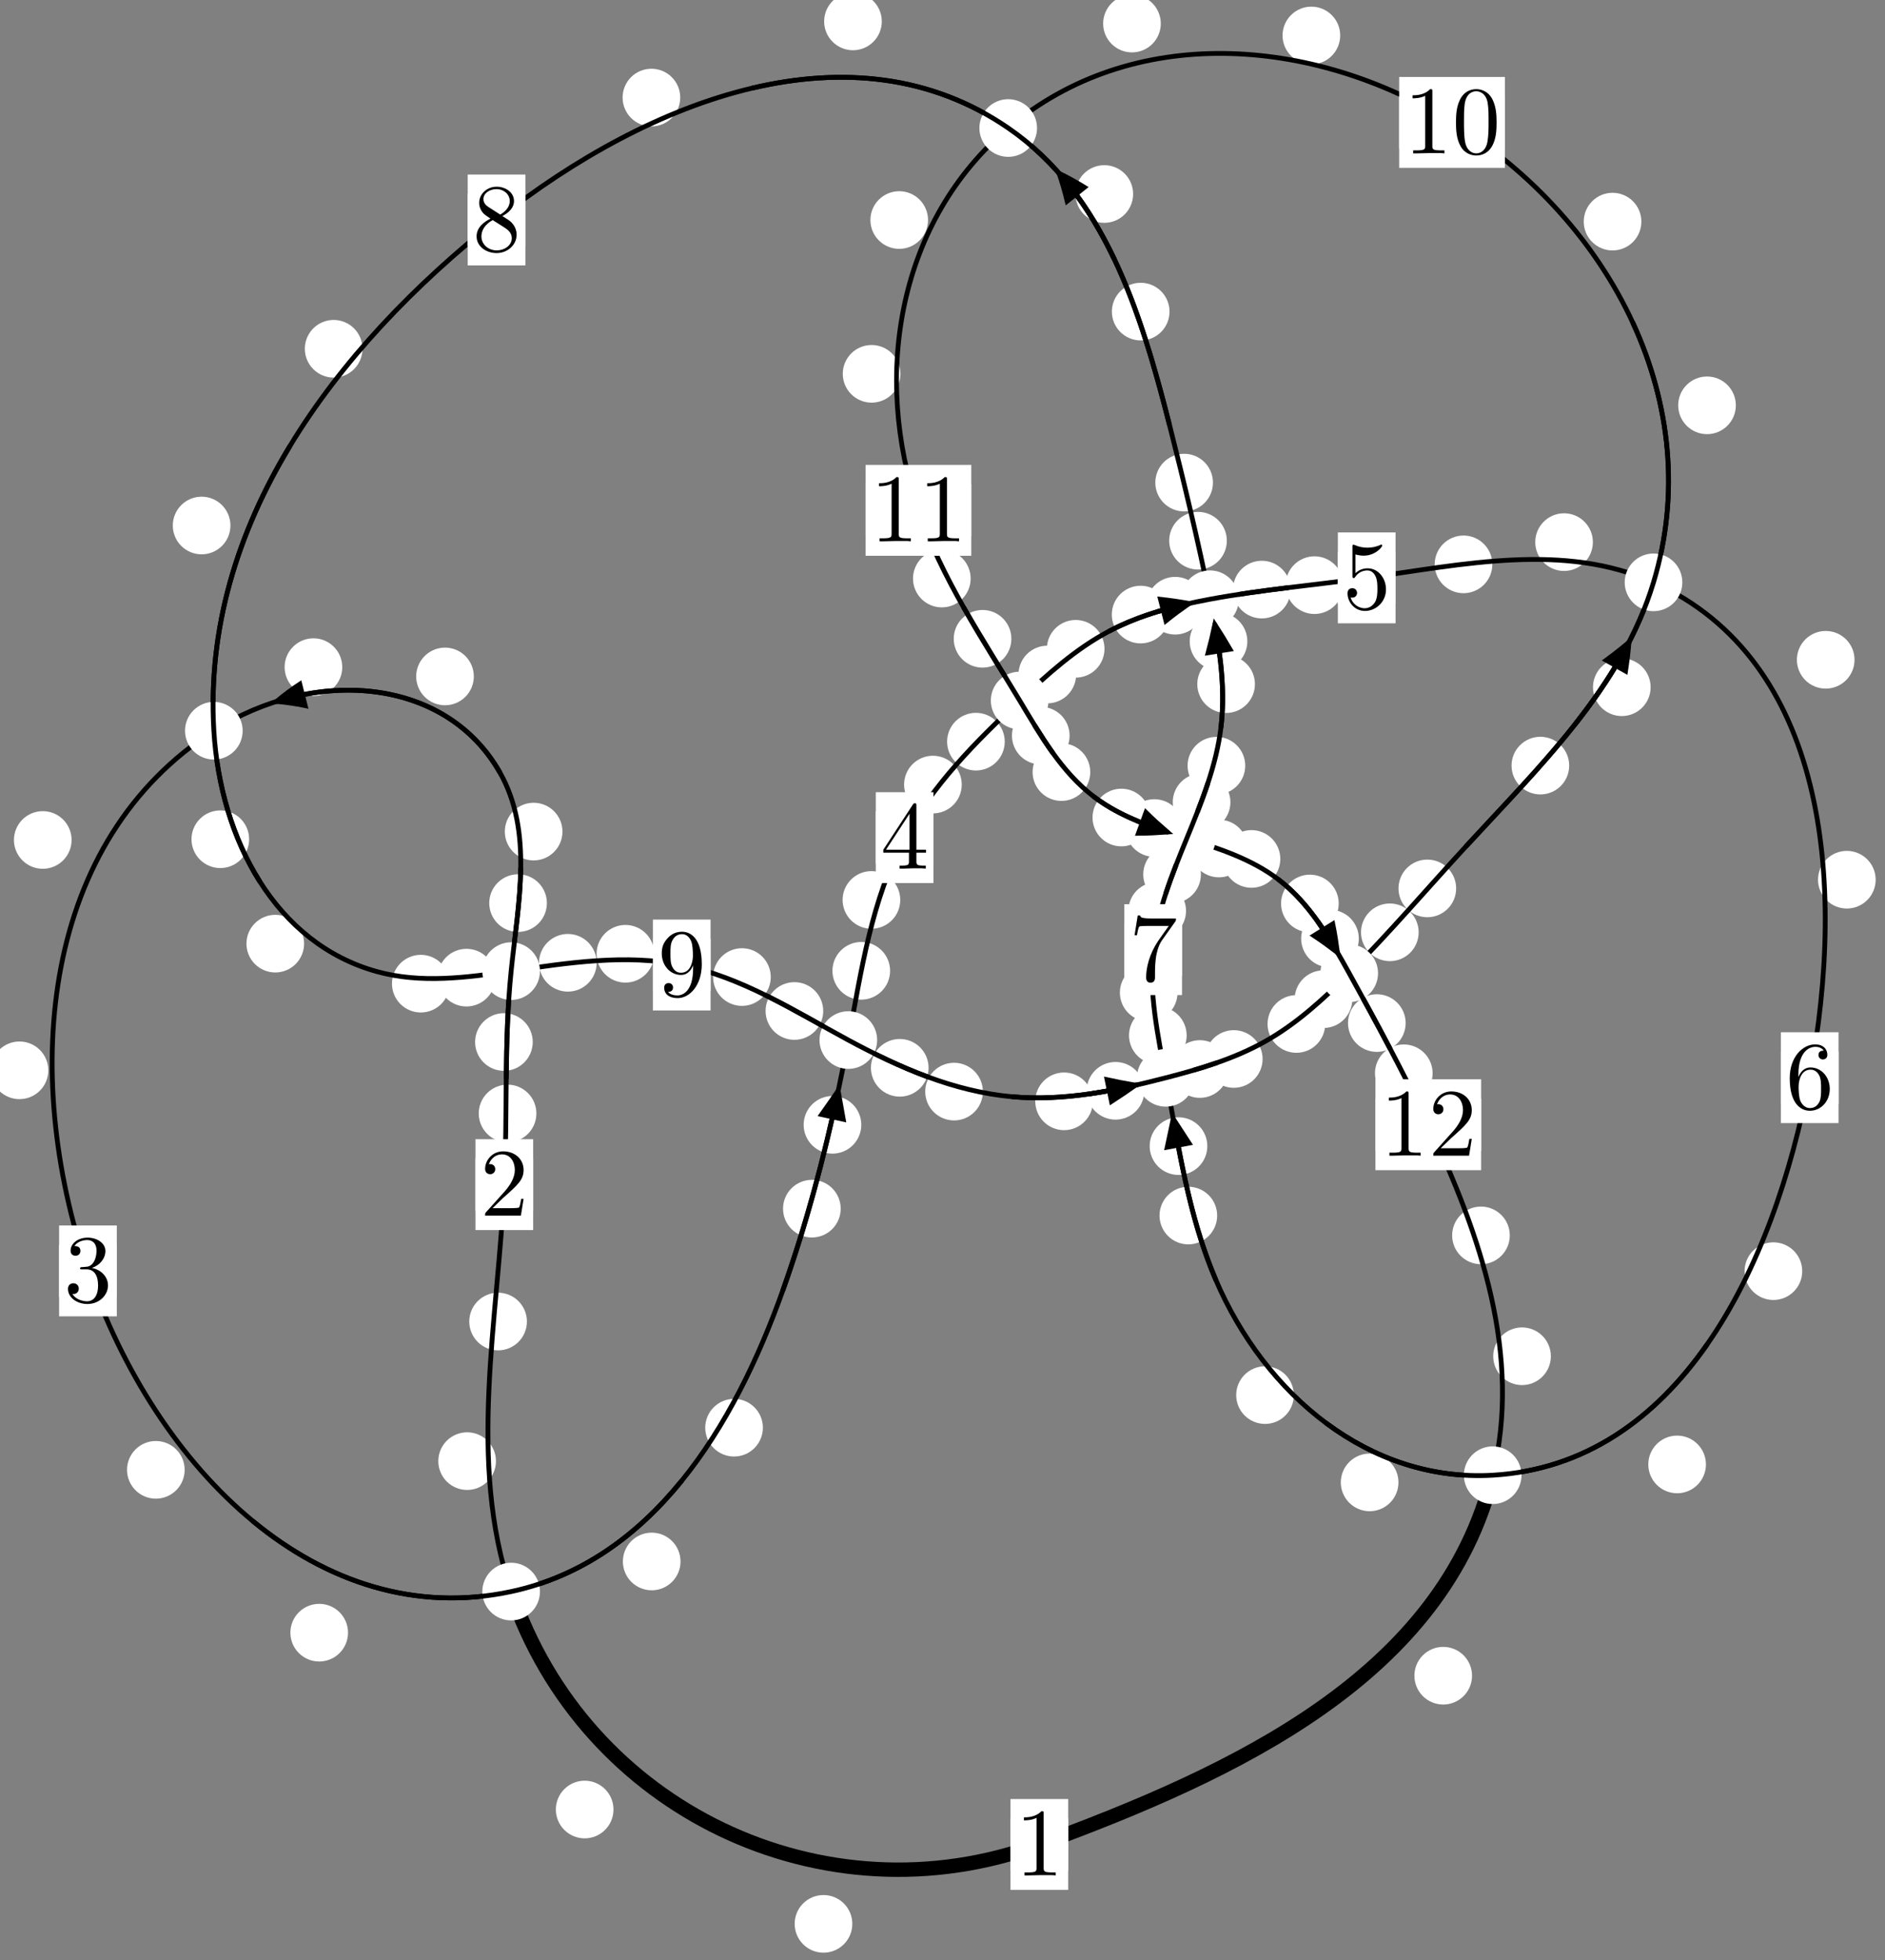 <?xml version="1.0"?>
<!-- Created by MetaPost 1.999 on 2021.07.05:2356 -->
<svg version="1.1" xmlns="http://www.w3.org/2000/svg" xmlns:xlink="http://www.w3.org/1999/xlink" width="195.455" height="203.206" viewBox="0 0 195.455 203.206">
<rect x="0" y="0" width="195.455" height="203.206" fill="#808080" stroke="none"/>
<!-- Original BoundingBox: -53.967941 -37.437454 141.487518 165.768677 -->
  <defs>
    <g transform="scale(0.01,0.01)" id="GLYPHcmr10_48">
      <path style="fill-rule: evenodd;" d="M460 -320C460 -400,455 -480,420 -554C374 -650,292 -666,250 -666C190 -666,117 -640,76 -547C44 -478,39 -400,39 -320C39 -245,43 -155,84 -79C127 2,200 22,249 22C303 22,379 1,423 -94C455 -163,460 -241,460 -320M249 -0C210 -0,151 -25,133 -121C122 -181,122 -273,122 -332C122 -396,122 -462,130 -516C149 -635,224 -644,249 -644C282 -644,348 -626,367 -527C377 -471,377 -395,377 -332C377 -257,377 -189,366 -125C351 -30,294 -0,249 -0"></path>
    </g>
    <g transform="scale(0.01,0.01)" id="GLYPHcmr10_49">
      <path style="fill-rule: evenodd;" d="M294 -640C294 -664,294 -666,271 -666C209 -602,121 -602,89 -602L89 -571C109 -571,168 -571,220 -597L220 -79C220 -43,217 -31,127 -31L95 -31L95 -0L257 -0L130 -3L217 -3L257 -3L297 -3L384 -3L419 -0L419 -31L387 -31C297 -31,294 -42,294 -79"></path>
    </g>
    <g transform="scale(0.01,0.01)" id="GLYPHcmr10_50">
      <path style="fill-rule: evenodd;" d="M127 -77L233 -180C389 -318,449 -372,449 -472C449 -586,359 -666,237 -666C124 -666,50 -574,50 -485C50 -429,100 -429,103 -429C120 -429,155 -441,155 -482C155 -508,137 -534,102 -534C94 -534,92 -534,89 -533C112 -598,166 -635,224 -635C315 -635,358 -554,358 -472C358 -392,308 -313,253 -251L61 -37C50 -26,50 -24,50 -0L421 -0L449 -174L424 -174C419 -144,412 -100,402 -85C395 -77,329 -77,307 -77"></path>
    </g>
    <g transform="scale(0.01,0.01)" id="GLYPHcmr10_51">
      <path style="fill-rule: evenodd;" d="M290 -352C372 -379,430 -449,430 -528C430 -610,342 -666,246 -666C145 -666,69 -606,69 -530C69 -497,91 -478,120 -478C151 -478,171 -500,171 -529C171 -579,124 -579,109 -579C140 -628,206 -641,242 -641C283 -641,338 -619,338 -529C338 -517,336 -459,310 -415C280 -367,246 -364,221 -363C213 -362,189 -360,182 -360C174 -359,167 -358,167 -348C167 -337,174 -337,191 -337L235 -337C317 -337,354 -269,354 -171C354 -35,285 -6,241 -6C198 -6,123 -23,88 -82C123 -77,154 -99,154 -137C154 -173,127 -193,98 -193C74 -193,42 -179,42 -135C42 -44,135 22,244 22C366 22,457 -69,457 -171C457 -253,394 -331,290 -352"></path>
    </g>
    <g transform="scale(0.01,0.01)" id="GLYPHcmr10_52">
      <path style="fill-rule: evenodd;" d="M294 -165L294 -78C294 -42,292 -31,218 -31L197 -31L197 -0L332 -0L238 -3L290 -3L332 -3L374 -3L427 -3L468 -0L468 -31L447 -31C373 -31,371 -42,371 -78L371 -165L471 -165L471 -196L371 -196L371 -651C371 -671,371 -677,355 -677C346 -677,343 -677,335 -665L28 -196L28 -165M300 -196L56 -196L300 -569"></path>
    </g>
    <g transform="scale(0.01,0.01)" id="GLYPHcmr10_53">
      <path style="fill-rule: evenodd;" d="M449 -201C449 -320,367 -420,259 -420C211 -420,168 -404,132 -369L132 -564C152 -558,185 -551,217 -551C340 -551,410 -642,410 -655C410 -661,407 -666,400 -666C399 -666,397 -666,392 -663C372 -654,323 -634,256 -634C216 -634,170 -641,123 -662C115 -665,113 -665,111 -665C101 -665,101 -657,101 -641L101 -345C101 -327,101 -319,115 -319C122 -319,124 -322,128 -328C139 -344,176 -398,257 -398C309 -398,334 -352,342 -334C358 -297,360 -258,360 -208C360 -173,360 -113,336 -71C312 -32,275 -6,229 -6C156 -6,99 -59,82 -118C85 -117,88 -116,99 -116C132 -116,149 -141,149 -165C149 -189,132 -214,99 -214C85 -214,50 -207,50 -161C50 -75,119 22,231 22C347 22,449 -74,449 -201"></path>
    </g>
    <g transform="scale(0.01,0.01)" id="GLYPHcmr10_54">
      <path style="fill-rule: evenodd;" d="M132 -328L132 -352C132 -605,256 -641,307 -641C331 -641,373 -635,395 -601C380 -601,340 -601,340 -556C340 -525,364 -510,386 -510C402 -510,432 -519,432 -558C432 -618,388 -666,305 -666C177 -666,42 -537,42 -316C42 -49,158 22,251 22C362 22,457 -72,457 -204C457 -331,368 -427,257 -427C189 -427,152 -376,132 -328M251 -6C188 -6,158 -66,152 -81C134 -128,134 -208,134 -226C134 -304,166 -404,256 -404C272 -404,318 -404,349 -342C367 -305,367 -254,367 -205C367 -157,367 -107,350 -71C320 -11,274 -6,251 -6"></path>
    </g>
    <g transform="scale(0.01,0.01)" id="GLYPHcmr10_55">
      <path style="fill-rule: evenodd;" d="M476 -609C485 -621,485 -623,485 -644L242 -644C120 -644,118 -657,114 -676L89 -676L56 -470L81 -470C84 -486,93 -549,106 -561C113 -567,191 -567,204 -567L411 -567C400 -551,321 -442,299 -409C209 -274,176 -135,176 -33C176 -23,176 22,222 22C268 22,268 -23,268 -33L268 -84C268 -139,271 -194,279 -248C283 -271,297 -357,341 -419"></path>
    </g>
    <g transform="scale(0.01,0.01)" id="GLYPHcmr10_56">
      <path style="fill-rule: evenodd;" d="M163 -457C117 -487,113 -521,113 -538C113 -599,178 -641,249 -641C322 -641,386 -589,386 -517C386 -460,347 -412,287 -377M309 -362C381 -399,430 -451,430 -517C430 -609,341 -666,250 -666C150 -666,69 -592,69 -499C69 -481,71 -436,113 -389C124 -377,161 -352,186 -335C128 -306,42 -250,42 -151C42 -45,144 22,249 22C362 22,457 -61,457 -168C457 -204,446 -249,408 -291C389 -312,373 -322,309 -362M209 -320L332 -242C360 -223,407 -193,407 -132C407 -58,332 -6,250 -6C164 -6,92 -68,92 -151C92 -209,124 -273,209 -320"></path>
    </g>
    <g transform="scale(0.01,0.01)" id="GLYPHcmr10_57">
      <path style="fill-rule: evenodd;" d="M367 -318L367 -286C367 -52,263 -6,205 -6C188 -6,134 -8,107 -42C151 -42,159 -71,159 -88C159 -119,135 -134,113 -134C97 -134,67 -125,67 -86C67 -19,121 22,206 22C335 22,457 -114,457 -329C457 -598,342 -666,253 -666C198 -666,149 -648,106 -603C65 -558,42 -516,42 -441C42 -316,130 -218,242 -218C303 -218,344 -260,367 -318M243 -241C227 -241,181 -241,150 -304C132 -341,132 -391,132 -440C132 -494,132 -541,153 -578C180 -628,218 -641,253 -641C299 -641,332 -607,349 -562C361 -530,365 -467,365 -421C365 -338,331 -241,243 -241"></path>
    </g>
  </defs>
  <path d="M88.376 199.449C88.376 198.656,88.061 197.896,87.5 197.335C86.94 196.775,86.179 196.46,85.387 196.46C84.594 196.46,83.834 196.775,83.273 197.335C82.713 197.896,82.398 198.656,82.398 199.449C82.398 200.241,82.713 201.002,83.273 201.562C83.834 202.123,84.594 202.437,85.387 202.437C86.179 202.437,86.94 202.123,87.5 201.562C88.061 201.002,88.376 200.241,88.376 199.449Z" style="fill: rgb(100%,100%,100%);stroke: none;"></path>
  <path d="M110.757 191.218C110.757 190.425,110.442 189.665,109.881 189.105C109.321 188.544,108.561 188.229,107.768 188.229C106.975 188.229,106.215 188.544,105.655 189.105C105.094 189.665,104.779 190.425,104.779 191.218C104.779 192.011,105.094 192.771,105.655 193.331C106.215 193.892,106.975 194.207,107.768 194.207C108.561 194.207,109.321 193.892,109.881 193.331C110.442 192.771,110.757 192.011,110.757 191.218Z" style="fill: rgb(100%,100%,100%);stroke: none;"></path>
  <path d="M51.425 151.477C51.425 150.684,51.11 149.924,50.55 149.363C49.989 148.803,49.229 148.488,48.437 148.488C47.644 148.488,46.884 148.803,46.323 149.363C45.763 149.924,45.448 150.684,45.448 151.477C45.448 152.269,45.763 153.03,46.323 153.59C46.884 154.151,47.644 154.465,48.437 154.465C49.229 154.465,49.989 154.151,50.55 153.59C51.11 153.03,51.425 152.269,51.425 151.477Z" style="fill: rgb(100%,100%,100%);stroke: none;"></path>
  <path d="M63.613 187.595C63.613 186.802,63.298 186.042,62.738 185.482C62.177 184.921,61.417 184.606,60.625 184.606C59.832 184.606,59.072 184.921,58.511 185.482C57.951 186.042,57.636 186.802,57.636 187.595C57.636 188.388,57.951 189.148,58.511 189.708C59.072 190.269,59.832 190.584,60.625 190.584C61.417 190.584,62.177 190.269,62.738 189.708C63.298 189.148,63.613 188.388,63.613 187.595Z" style="fill: rgb(100%,100%,100%);stroke: none;"></path>
  <path d="M55.618 115.434C55.618 114.641,55.303 113.881,54.742 113.32C54.182 112.76,53.422 112.445,52.629 112.445C51.836 112.445,51.076 112.76,50.516 113.32C49.955 113.881,49.64 114.641,49.64 115.434C49.64 116.226,49.955 116.987,50.516 117.547C51.076 118.108,51.836 118.423,52.629 118.423C53.422 118.423,54.182 118.108,54.742 117.547C55.303 116.987,55.618 116.226,55.618 115.434Z" style="fill: rgb(100%,100%,100%);stroke: none;"></path>
  <path d="M54.636 137.005C54.636 136.212,54.321 135.452,53.76 134.891C53.2 134.331,52.44 134.016,51.647 134.016C50.854 134.016,50.094 134.331,49.534 134.891C48.973 135.452,48.658 136.212,48.658 137.005C48.658 137.797,48.973 138.558,49.534 139.118C50.094 139.679,50.854 139.994,51.647 139.994C52.44 139.994,53.2 139.679,53.76 139.118C54.321 138.558,54.636 137.797,54.636 137.005Z" style="fill: rgb(100%,100%,100%);stroke: none;"></path>
  <path d="M56.706 93.626C56.706 92.834,56.392 92.073,55.831 91.513C55.271 90.952,54.51 90.637,53.718 90.637C52.925 90.637,52.165 90.952,51.604 91.513C51.044 92.073,50.729 92.834,50.729 93.626C50.729 94.419,51.044 95.179,51.604 95.74C52.165 96.3,52.925 96.615,53.718 96.615C54.51 96.615,55.271 96.3,55.831 95.74C56.392 95.179,56.706 94.419,56.706 93.626Z" style="fill: rgb(100%,100%,100%);stroke: none;"></path>
  <path d="M55.24 108.026C55.24 107.233,54.925 106.473,54.365 105.913C53.804 105.352,53.044 105.037,52.252 105.037C51.459 105.037,50.699 105.352,50.138 105.913C49.578 106.473,49.263 107.233,49.263 108.026C49.263 108.819,49.578 109.579,50.138 110.139C50.699 110.7,51.459 111.015,52.252 111.015C53.044 111.015,53.804 110.7,54.365 110.139C54.925 109.579,55.24 108.819,55.24 108.026Z" style="fill: rgb(100%,100%,100%);stroke: none;"></path>
  <path d="M49.131 70.126C49.131 69.334,48.816 68.574,48.256 68.013C47.695 67.453,46.935 67.138,46.143 67.138C45.35 67.138,44.59 67.453,44.029 68.013C43.469 68.574,43.154 69.334,43.154 70.126C43.154 70.919,43.469 71.679,44.029 72.24C44.59 72.8,45.35 73.115,46.143 73.115C46.935 73.115,47.695 72.8,48.256 72.24C48.816 71.679,49.131 70.919,49.131 70.126Z" style="fill: rgb(100%,100%,100%);stroke: none;"></path>
  <path d="M58.321 86.212C58.321 85.419,58.006 84.659,57.446 84.099C56.885 83.538,56.125 83.223,55.332 83.223C54.54 83.223,53.78 83.538,53.219 84.099C52.659 84.659,52.344 85.419,52.344 86.212C52.344 87.005,52.659 87.765,53.219 88.325C53.78 88.886,54.54 89.201,55.332 89.201C56.125 89.201,56.885 88.886,57.446 88.325C58.006 87.765,58.321 87.005,58.321 86.212Z" style="fill: rgb(100%,100%,100%);stroke: none;"></path>
  <path d="M7.424 87.081C7.424 86.288,7.109 85.528,6.548 84.967C5.988 84.407,5.228 84.092,4.435 84.092C3.642 84.092,2.882 84.407,2.322 84.967C1.761 85.528,1.446 86.288,1.446 87.081C1.446 87.873,1.761 88.633,2.322 89.194C2.882 89.754,3.642 90.069,4.435 90.069C5.228 90.069,5.988 89.754,6.548 89.194C7.109 88.633,7.424 87.873,7.424 87.081Z" style="fill: rgb(100%,100%,100%);stroke: none;"></path>
  <path d="M35.489 69.163C35.489 68.37,35.174 67.61,34.614 67.05C34.053 66.489,33.293 66.174,32.5 66.174C31.708 66.174,30.947 66.489,30.387 67.05C29.827 67.61,29.512 68.37,29.512 69.163C29.512 69.956,29.827 70.716,30.387 71.276C30.947 71.837,31.708 72.152,32.5 72.152C33.293 72.152,34.053 71.837,34.614 71.276C35.174 70.716,35.489 69.956,35.489 69.163Z" style="fill: rgb(100%,100%,100%);stroke: none;"></path>
  <path d="M19.148 152.379C19.148 151.586,18.833 150.826,18.273 150.266C17.712 149.705,16.952 149.39,16.16 149.39C15.367 149.39,14.607 149.705,14.046 150.266C13.486 150.826,13.171 151.586,13.171 152.379C13.171 153.172,13.486 153.932,14.046 154.492C14.607 155.053,15.367 155.368,16.16 155.368C16.952 155.368,17.712 155.053,18.273 154.492C18.833 153.932,19.148 153.172,19.148 152.379Z" style="fill: rgb(100%,100%,100%);stroke: none;"></path>
  <path d="M5.01 110.961C5.01 110.168,4.695 109.408,4.134 108.848C3.574 108.287,2.813 107.972,2.021 107.972C1.228 107.972,0.468 108.287,-0.093 108.848C-0.653 109.408,-0.968 110.168,-0.968 110.961C-0.968 111.754,-0.653 112.514,-0.093 113.074C0.468 113.635,1.228 113.95,2.021 113.95C2.813 113.95,3.574 113.635,4.134 113.074C4.695 112.514,5.01 111.754,5.01 110.961Z" style="fill: rgb(100%,100%,100%);stroke: none;"></path>
  <path d="M70.563 161.88C70.563 161.087,70.248 160.327,69.688 159.766C69.127 159.206,68.367 158.891,67.575 158.891C66.782 158.891,66.022 159.206,65.461 159.766C64.901 160.327,64.586 161.087,64.586 161.88C64.586 162.672,64.901 163.432,65.461 163.993C66.022 164.553,66.782 164.868,67.575 164.868C68.367 164.868,69.127 164.553,69.688 163.993C70.248 163.432,70.563 162.672,70.563 161.88Z" style="fill: rgb(100%,100%,100%);stroke: none;"></path>
  <path d="M36.087 169.261C36.087 168.468,35.772 167.708,35.212 167.148C34.651 166.587,33.891 166.272,33.098 166.272C32.306 166.272,31.545 166.587,30.985 167.148C30.424 167.708,30.11 168.468,30.11 169.261C30.11 170.054,30.424 170.814,30.985 171.374C31.545 171.935,32.306 172.25,33.098 172.25C33.891 172.25,34.651 171.935,35.212 171.374C35.772 170.814,36.087 170.054,36.087 169.261Z" style="fill: rgb(100%,100%,100%);stroke: none;"></path>
  <path d="M87.171 125.304C87.171 124.512,86.856 123.751,86.296 123.191C85.735 122.631,84.975 122.316,84.182 122.316C83.39 122.316,82.629 122.631,82.069 123.191C81.508 123.751,81.193 124.512,81.193 125.304C81.193 126.097,81.508 126.857,82.069 127.418C82.629 127.978,83.39 128.293,84.182 128.293C84.975 128.293,85.735 127.978,86.296 127.418C86.856 126.857,87.171 126.097,87.171 125.304Z" style="fill: rgb(100%,100%,100%);stroke: none;"></path>
  <path d="M79.103 148.011C79.103 147.219,78.788 146.458,78.227 145.898C77.667 145.337,76.907 145.022,76.114 145.022C75.321 145.022,74.561 145.337,74.001 145.898C73.44 146.458,73.125 147.219,73.125 148.011C73.125 148.804,73.44 149.564,74.001 150.125C74.561 150.685,75.321 151,76.114 151C76.907 151,77.667 150.685,78.227 150.125C78.788 149.564,79.103 148.804,79.103 148.011Z" style="fill: rgb(100%,100%,100%);stroke: none;"></path>
  <path d="M92.294 100.645C92.294 99.852,91.979 99.092,91.418 98.532C90.858 97.971,90.098 97.656,89.305 97.656C88.512 97.656,87.752 97.971,87.192 98.532C86.631 99.092,86.316 99.852,86.316 100.645C86.316 101.438,86.631 102.198,87.192 102.758C87.752 103.319,88.512 103.634,89.305 103.634C90.098 103.634,90.858 103.319,91.418 102.758C91.979 102.198,92.294 101.438,92.294 100.645Z" style="fill: rgb(100%,100%,100%);stroke: none;"></path>
  <path d="M89.307 116.61C89.307 115.817,88.992 115.057,88.432 114.497C87.871 113.936,87.111 113.621,86.319 113.621C85.526 113.621,84.766 113.936,84.205 114.497C83.645 115.057,83.33 115.817,83.33 116.61C83.33 117.403,83.645 118.163,84.205 118.723C84.766 119.284,85.526 119.599,86.319 119.599C87.111 119.599,87.871 119.284,88.432 118.723C88.992 118.163,89.307 117.403,89.307 116.61Z" style="fill: rgb(100%,100%,100%);stroke: none;"></path>
  <path d="M99.723 81.338C99.723 80.545,99.408 79.785,98.848 79.224C98.287 78.664,97.527 78.349,96.734 78.349C95.942 78.349,95.181 78.664,94.621 79.224C94.06 79.785,93.746 80.545,93.746 81.338C93.746 82.13,94.06 82.891,94.621 83.451C95.181 84.012,95.942 84.326,96.734 84.326C97.527 84.326,98.287 84.012,98.848 83.451C99.408 82.891,99.723 82.13,99.723 81.338Z" style="fill: rgb(100%,100%,100%);stroke: none;"></path>
  <path d="M93.347 93.296C93.347 92.504,93.032 91.744,92.471 91.183C91.911 90.623,91.151 90.308,90.358 90.308C89.565 90.308,88.805 90.623,88.245 91.183C87.684 91.744,87.369 92.504,87.369 93.296C87.369 94.089,87.684 94.849,88.245 95.41C88.805 95.97,89.565 96.285,90.358 96.285C91.151 96.285,91.911 95.97,92.471 95.41C93.032 94.849,93.347 94.089,93.347 93.296Z" style="fill: rgb(100%,100%,100%);stroke: none;"></path>
  <path d="M111.585 69.927C111.585 69.134,111.27 68.374,110.709 67.814C110.149 67.253,109.389 66.938,108.596 66.938C107.803 66.938,107.043 67.253,106.482 67.814C105.922 68.374,105.607 69.134,105.607 69.927C105.607 70.72,105.922 71.48,106.482 72.04C107.043 72.601,107.803 72.916,108.596 72.916C109.389 72.916,110.149 72.601,110.709 72.04C111.27 71.48,111.585 70.72,111.585 69.927Z" style="fill: rgb(100%,100%,100%);stroke: none;"></path>
  <path d="M104.182 76.889C104.182 76.096,103.867 75.336,103.307 74.775C102.746 74.215,101.986 73.9,101.193 73.9C100.401 73.9,99.64 74.215,99.08 74.775C98.519 75.336,98.205 76.096,98.205 76.889C98.205 77.681,98.519 78.442,99.08 79.002C99.64 79.563,100.401 79.877,101.193 79.877C101.986 79.877,102.746 79.563,103.307 79.002C103.867 78.442,104.182 77.681,104.182 76.889Z" style="fill: rgb(100%,100%,100%);stroke: none;"></path>
  <path d="M121.26 63.713C121.26 62.921,120.945 62.16,120.384 61.6C119.824 61.04,119.064 60.725,118.271 60.725C117.478 60.725,116.718 61.04,116.158 61.6C115.597 62.16,115.282 62.921,115.282 63.713C115.282 64.506,115.597 65.266,116.158 65.827C116.718 66.387,117.478 66.702,118.271 66.702C119.064 66.702,119.824 66.387,120.384 65.827C120.945 65.266,121.26 64.506,121.26 63.713Z" style="fill: rgb(100%,100%,100%);stroke: none;"></path>
  <path d="M114.526 67.262C114.526 66.47,114.211 65.71,113.651 65.149C113.09 64.589,112.33 64.274,111.538 64.274C110.745 64.274,109.985 64.589,109.424 65.149C108.864 65.71,108.549 66.47,108.549 67.262C108.549 68.055,108.864 68.815,109.424 69.376C109.985 69.936,110.745 70.251,111.538 70.251C112.33 70.251,113.09 69.936,113.651 69.376C114.211 68.815,114.526 68.055,114.526 67.262Z" style="fill: rgb(100%,100%,100%);stroke: none;"></path>
  <path d="M133.826 61.123C133.826 60.331,133.511 59.571,132.95 59.01C132.39 58.45,131.63 58.135,130.837 58.135C130.044 58.135,129.284 58.45,128.723 59.01C128.163 59.571,127.848 60.331,127.848 61.123C127.848 61.916,128.163 62.676,128.723 63.237C129.284 63.797,130.044 64.112,130.837 64.112C131.63 64.112,132.39 63.797,132.95 63.237C133.511 62.676,133.826 61.916,133.826 61.123Z" style="fill: rgb(100%,100%,100%);stroke: none;"></path>
  <path d="M124.84 62.794C124.84 62.001,124.526 61.241,123.965 60.681C123.405 60.12,122.644 59.805,121.852 59.805C121.059 59.805,120.299 60.12,119.738 60.681C119.178 61.241,118.863 62.001,118.863 62.794C118.863 63.587,119.178 64.347,119.738 64.907C120.299 65.468,121.059 65.783,121.852 65.783C122.644 65.783,123.405 65.468,123.965 64.907C124.526 64.347,124.84 63.587,124.84 62.794Z" style="fill: rgb(100%,100%,100%);stroke: none;"></path>
  <path d="M154.739 58.509C154.739 57.716,154.424 56.956,153.864 56.395C153.303 55.835,152.543 55.52,151.75 55.52C150.958 55.52,150.198 55.835,149.637 56.395C149.077 56.956,148.762 57.716,148.762 58.509C148.762 59.301,149.077 60.062,149.637 60.622C150.198 61.183,150.958 61.497,151.75 61.497C152.543 61.497,153.303 61.183,153.864 60.622C154.424 60.062,154.739 59.301,154.739 58.509Z" style="fill: rgb(100%,100%,100%);stroke: none;"></path>
  <path d="M139.285 60.663C139.285 59.87,138.97 59.11,138.41 58.55C137.849 57.989,137.089 57.674,136.296 57.674C135.504 57.674,134.744 57.989,134.183 58.55C133.623 59.11,133.308 59.87,133.308 60.663C133.308 61.456,133.623 62.216,134.183 62.776C134.744 63.337,135.504 63.652,136.296 63.652C137.089 63.652,137.849 63.337,138.41 62.776C138.97 62.216,139.285 61.456,139.285 60.663Z" style="fill: rgb(100%,100%,100%);stroke: none;"></path>
  <path d="M192.296 68.401C192.296 67.609,191.981 66.848,191.421 66.288C190.86 65.727,190.1 65.412,189.308 65.412C188.515 65.412,187.755 65.727,187.194 66.288C186.634 66.848,186.319 67.609,186.319 68.401C186.319 69.194,186.634 69.954,187.194 70.515C187.755 71.075,188.515 71.39,189.308 71.39C190.1 71.39,190.86 71.075,191.421 70.515C191.981 69.954,192.296 69.194,192.296 68.401Z" style="fill: rgb(100%,100%,100%);stroke: none;"></path>
  <path d="M165.166 56.202C165.166 55.409,164.851 54.649,164.291 54.089C163.73 53.528,162.97 53.213,162.178 53.213C161.385 53.213,160.625 53.528,160.064 54.089C159.504 54.649,159.189 55.409,159.189 56.202C159.189 56.995,159.504 57.755,160.064 58.315C160.625 58.876,161.385 59.191,162.178 59.191C162.97 59.191,163.73 58.876,164.291 58.315C164.851 57.755,165.166 56.995,165.166 56.202Z" style="fill: rgb(100%,100%,100%);stroke: none;"></path>
  <path d="M186.872 131.782C186.872 130.989,186.557 130.229,185.996 129.669C185.436 129.108,184.676 128.793,183.883 128.793C183.09 128.793,182.33 129.108,181.77 129.669C181.209 130.229,180.894 130.989,180.894 131.782C180.894 132.575,181.209 133.335,181.77 133.895C182.33 134.456,183.09 134.771,183.883 134.771C184.676 134.771,185.436 134.456,185.996 133.895C186.557 133.335,186.872 132.575,186.872 131.782Z" style="fill: rgb(100%,100%,100%);stroke: none;"></path>
  <path d="M194.488 91.201C194.488 90.408,194.173 89.648,193.612 89.087C193.052 88.527,192.291 88.212,191.499 88.212C190.706 88.212,189.946 88.527,189.385 89.087C188.825 89.648,188.51 90.408,188.51 91.201C188.51 91.993,188.825 92.753,189.385 93.314C189.946 93.874,190.706 94.189,191.499 94.189C192.291 94.189,193.052 93.874,193.612 93.314C194.173 92.753,194.488 91.993,194.488 91.201Z" style="fill: rgb(100%,100%,100%);stroke: none;"></path>
  <path d="M145.006 153.681C145.006 152.888,144.691 152.128,144.13 151.568C143.57 151.007,142.81 150.692,142.017 150.692C141.224 150.692,140.464 151.007,139.904 151.568C139.343 152.128,139.028 152.888,139.028 153.681C139.028 154.474,139.343 155.234,139.904 155.794C140.464 156.355,141.224 156.67,142.017 156.67C142.81 156.67,143.57 156.355,144.13 155.794C144.691 155.234,145.006 154.474,145.006 153.681Z" style="fill: rgb(100%,100%,100%);stroke: none;"></path>
  <path d="M176.889 151.819C176.889 151.026,176.574 150.266,176.013 149.706C175.453 149.145,174.693 148.83,173.9 148.83C173.107 148.83,172.347 149.145,171.786 149.706C171.226 150.266,170.911 151.026,170.911 151.819C170.911 152.612,171.226 153.372,171.786 153.932C172.347 154.493,173.107 154.808,173.9 154.808C174.693 154.808,175.453 154.493,176.013 153.932C176.574 153.372,176.889 152.612,176.889 151.819Z" style="fill: rgb(100%,100%,100%);stroke: none;"></path>
  <path d="M126.207 126.019C126.207 125.226,125.892 124.466,125.332 123.905C124.771 123.345,124.011 123.03,123.219 123.03C122.426 123.03,121.666 123.345,121.105 123.905C120.545 124.466,120.23 125.226,120.23 126.019C120.23 126.811,120.545 127.571,121.105 128.132C121.666 128.692,122.426 129.007,123.219 129.007C124.011 129.007,124.771 128.692,125.332 128.132C125.892 127.571,126.207 126.811,126.207 126.019Z" style="fill: rgb(100%,100%,100%);stroke: none;"></path>
  <path d="M134.158 144.632C134.158 143.839,133.843 143.079,133.283 142.518C132.722 141.958,131.962 141.643,131.17 141.643C130.377 141.643,129.617 141.958,129.056 142.518C128.496 143.079,128.181 143.839,128.181 144.632C128.181 145.424,128.496 146.184,129.056 146.745C129.617 147.305,130.377 147.62,131.17 147.62C131.962 147.62,132.722 147.305,133.283 146.745C133.843 146.184,134.158 145.424,134.158 144.632Z" style="fill: rgb(100%,100%,100%);stroke: none;"></path>
  <path d="M123.044 107.341C123.044 106.548,122.729 105.788,122.169 105.228C121.608 104.667,120.848 104.352,120.055 104.352C119.263 104.352,118.502 104.667,117.942 105.228C117.381 105.788,117.066 106.548,117.066 107.341C117.066 108.134,117.381 108.894,117.942 109.454C118.502 110.015,119.263 110.33,120.055 110.33C120.848 110.33,121.608 110.015,122.169 109.454C122.729 108.894,123.044 108.134,123.044 107.341Z" style="fill: rgb(100%,100%,100%);stroke: none;"></path>
  <path d="M125.187 118.819C125.187 118.026,124.872 117.266,124.312 116.706C123.751 116.145,122.991 115.83,122.198 115.83C121.406 115.83,120.645 116.145,120.085 116.706C119.524 117.266,119.209 118.026,119.209 118.819C119.209 119.612,119.524 120.372,120.085 120.932C120.645 121.493,121.406 121.808,122.198 121.808C122.991 121.808,123.751 121.493,124.312 120.932C124.872 120.372,125.187 119.612,125.187 118.819Z" style="fill: rgb(100%,100%,100%);stroke: none;"></path>
  <path d="M122.979 94.429C122.979 93.636,122.664 92.876,122.104 92.316C121.543 91.755,120.783 91.44,119.99 91.44C119.198 91.44,118.437 91.755,117.877 92.316C117.316 92.876,117.002 93.636,117.002 94.429C117.002 95.222,117.316 95.982,117.877 96.542C118.437 97.103,119.198 97.418,119.99 97.418C120.783 97.418,121.543 97.103,122.104 96.542C122.664 95.982,122.979 95.222,122.979 94.429Z" style="fill: rgb(100%,100%,100%);stroke: none;"></path>
  <path d="M122.098 102.908C122.098 102.115,121.783 101.355,121.222 100.795C120.662 100.234,119.902 99.919,119.109 99.919C118.316 99.919,117.556 100.234,116.996 100.795C116.435 101.355,116.12 102.115,116.12 102.908C116.12 103.701,116.435 104.461,116.996 105.021C117.556 105.582,118.316 105.897,119.109 105.897C119.902 105.897,120.662 105.582,121.222 105.021C121.783 104.461,122.098 103.701,122.098 102.908Z" style="fill: rgb(100%,100%,100%);stroke: none;"></path>
  <path d="M127.58 83.165C127.58 82.373,127.265 81.613,126.705 81.052C126.145 80.492,125.384 80.177,124.592 80.177C123.799 80.177,123.039 80.492,122.478 81.052C121.918 81.613,121.603 82.373,121.603 83.165C121.603 83.958,121.918 84.718,122.478 85.279C123.039 85.839,123.799 86.154,124.592 86.154C125.384 86.154,126.145 85.839,126.705 85.279C127.265 84.718,127.58 83.958,127.58 83.165Z" style="fill: rgb(100%,100%,100%);stroke: none;"></path>
  <path d="M124.521 90.649C124.521 89.857,124.206 89.096,123.645 88.536C123.085 87.976,122.325 87.661,121.532 87.661C120.739 87.661,119.979 87.976,119.419 88.536C118.858 89.096,118.543 89.857,118.543 90.649C118.543 91.442,118.858 92.202,119.419 92.763C119.979 93.323,120.739 93.638,121.532 93.638C122.325 93.638,123.085 93.323,123.645 92.763C124.206 92.202,124.521 91.442,124.521 90.649Z" style="fill: rgb(100%,100%,100%);stroke: none;"></path>
  <path d="M130.123 70.927C130.123 70.135,129.808 69.374,129.248 68.814C128.687 68.253,127.927 67.939,127.134 67.939C126.342 67.939,125.581 68.253,125.021 68.814C124.461 69.374,124.146 70.135,124.146 70.927C124.146 71.72,124.461 72.48,125.021 73.041C125.581 73.601,126.342 73.916,127.134 73.916C127.927 73.916,128.687 73.601,129.248 73.041C129.808 72.48,130.123 71.72,130.123 70.927Z" style="fill: rgb(100%,100%,100%);stroke: none;"></path>
  <path d="M129.118 79.381C129.118 78.588,128.803 77.828,128.242 77.267C127.682 76.707,126.922 76.392,126.129 76.392C125.336 76.392,124.576 76.707,124.016 77.267C123.455 77.828,123.14 78.588,123.14 79.381C123.14 80.173,123.455 80.933,124.016 81.494C124.576 82.054,125.336 82.369,126.129 82.369C126.922 82.369,127.682 82.054,128.242 81.494C128.803 80.933,129.118 80.173,129.118 79.381Z" style="fill: rgb(100%,100%,100%);stroke: none;"></path>
  <path d="M127.21 56.056C127.21 55.263,126.895 54.503,126.335 53.942C125.774 53.382,125.014 53.067,124.222 53.067C123.429 53.067,122.669 53.382,122.108 53.942C121.548 54.503,121.233 55.263,121.233 56.056C121.233 56.848,121.548 57.608,122.108 58.169C122.669 58.729,123.429 59.044,124.222 59.044C125.014 59.044,125.774 58.729,126.335 58.169C126.895 57.608,127.21 56.848,127.21 56.056Z" style="fill: rgb(100%,100%,100%);stroke: none;"></path>
  <path d="M129.337 66.489C129.337 65.697,129.022 64.937,128.462 64.376C127.901 63.816,127.141 63.501,126.348 63.501C125.556 63.501,124.795 63.816,124.235 64.376C123.674 64.937,123.36 65.697,123.36 66.489C123.36 67.282,123.674 68.042,124.235 68.603C124.795 69.163,125.556 69.478,126.348 69.478C127.141 69.478,127.901 69.163,128.462 68.603C129.022 68.042,129.337 67.282,129.337 66.489Z" style="fill: rgb(100%,100%,100%);stroke: none;"></path>
  <path d="M121.268 32.305C121.268 31.512,120.953 30.752,120.392 30.191C119.832 29.631,119.072 29.316,118.279 29.316C117.486 29.316,116.726 29.631,116.166 30.191C115.605 30.752,115.29 31.512,115.29 32.305C115.29 33.097,115.605 33.857,116.166 34.418C116.726 34.978,117.486 35.293,118.279 35.293C119.072 35.293,119.832 34.978,120.392 34.418C120.953 33.857,121.268 33.097,121.268 32.305Z" style="fill: rgb(100%,100%,100%);stroke: none;"></path>
  <path d="M125.771 50.032C125.771 49.239,125.456 48.479,124.896 47.918C124.335 47.358,123.575 47.043,122.782 47.043C121.99 47.043,121.229 47.358,120.669 47.918C120.108 48.479,119.794 49.239,119.794 50.032C119.794 50.824,120.108 51.584,120.669 52.145C121.229 52.705,121.99 53.02,122.782 53.02C123.575 53.02,124.335 52.705,124.896 52.145C125.456 51.584,125.771 50.824,125.771 50.032Z" style="fill: rgb(100%,100%,100%);stroke: none;"></path>
  <path d="M91.433 2.22C91.433 1.427,91.118 0.667,90.557 0.107C89.997 -0.454,89.237 -0.769,88.444 -0.769C87.651 -0.769,86.891 -0.454,86.331 0.107C85.77 0.667,85.455 1.427,85.455 2.22C85.455 3.013,85.77 3.773,86.331 4.333C86.891 4.894,87.651 5.209,88.444 5.209C89.237 5.209,89.997 4.894,90.557 4.333C91.118 3.773,91.433 3.013,91.433 2.22Z" style="fill: rgb(100%,100%,100%);stroke: none;"></path>
  <path d="M117.493 20.113C117.493 19.321,117.178 18.56,116.618 18C116.057 17.439,115.297 17.125,114.505 17.125C113.712 17.125,112.952 17.439,112.391 18C111.831 18.56,111.516 19.321,111.516 20.113C111.516 20.906,111.831 21.666,112.391 22.227C112.952 22.787,113.712 23.102,114.505 23.102C115.297 23.102,116.057 22.787,116.618 22.227C117.178 21.666,117.493 20.906,117.493 20.113Z" style="fill: rgb(100%,100%,100%);stroke: none;"></path>
  <path d="M37.586 36.157C37.586 35.364,37.271 34.604,36.71 34.044C36.15 33.483,35.39 33.168,34.597 33.168C33.804 33.168,33.044 33.483,32.484 34.044C31.923 34.604,31.608 35.364,31.608 36.157C31.608 36.95,31.923 37.71,32.484 38.27C33.044 38.831,33.804 39.146,34.597 39.146C35.39 39.146,36.15 38.831,36.71 38.27C37.271 37.71,37.586 36.95,37.586 36.157Z" style="fill: rgb(100%,100%,100%);stroke: none;"></path>
  <path d="M70.534 10.115C70.534 9.322,70.219 8.562,69.659 8.002C69.098 7.441,68.338 7.126,67.545 7.126C66.753 7.126,65.993 7.441,65.432 8.002C64.872 8.562,64.557 9.322,64.557 10.115C64.557 10.908,64.872 11.668,65.432 12.228C65.993 12.789,66.753 13.104,67.545 13.104C68.338 13.104,69.098 12.789,69.659 12.228C70.219 11.668,70.534 10.908,70.534 10.115Z" style="fill: rgb(100%,100%,100%);stroke: none;"></path>
  <path d="M25.833 87.005C25.833 86.212,25.518 85.452,24.957 84.891C24.397 84.331,23.637 84.016,22.844 84.016C22.051 84.016,21.291 84.331,20.731 84.891C20.17 85.452,19.855 86.212,19.855 87.005C19.855 87.797,20.17 88.558,20.731 89.118C21.291 89.679,22.051 89.993,22.844 89.993C23.637 89.993,24.397 89.679,24.957 89.118C25.518 88.558,25.833 87.797,25.833 87.005Z" style="fill: rgb(100%,100%,100%);stroke: none;"></path>
  <path d="M23.894 54.481C23.894 53.688,23.579 52.928,23.019 52.367C22.458 51.807,21.698 51.492,20.906 51.492C20.113 51.492,19.353 51.807,18.792 52.367C18.232 52.928,17.917 53.688,17.917 54.481C17.917 55.273,18.232 56.033,18.792 56.594C19.353 57.154,20.113 57.469,20.906 57.469C21.698 57.469,22.458 57.154,23.019 56.594C23.579 56.033,23.894 55.273,23.894 54.481Z" style="fill: rgb(100%,100%,100%);stroke: none;"></path>
  <path d="M46.621 101.977C46.621 101.185,46.306 100.424,45.746 99.864C45.185 99.303,44.425 98.988,43.633 98.988C42.84 98.988,42.08 99.303,41.519 99.864C40.959 100.424,40.644 101.185,40.644 101.977C40.644 102.77,40.959 103.53,41.519 104.091C42.08 104.651,42.84 104.966,43.633 104.966C44.425 104.966,45.185 104.651,45.746 104.091C46.306 103.53,46.621 102.77,46.621 101.977Z" style="fill: rgb(100%,100%,100%);stroke: none;"></path>
  <path d="M31.532 97.829C31.532 97.037,31.217 96.277,30.656 95.716C30.096 95.156,29.336 94.841,28.543 94.841C27.75 94.841,26.99 95.156,26.43 95.716C25.869 96.277,25.554 97.037,25.554 97.829C25.554 98.622,25.869 99.382,26.43 99.943C26.99 100.503,27.75 100.818,28.543 100.818C29.336 100.818,30.096 100.503,30.656 99.943C31.217 99.382,31.532 98.622,31.532 97.829Z" style="fill: rgb(100%,100%,100%);stroke: none;"></path>
  <path d="M61.869 99.814C61.869 99.021,61.554 98.261,60.994 97.701C60.433 97.14,59.673 96.825,58.881 96.825C58.088 96.825,57.328 97.14,56.767 97.701C56.207 98.261,55.892 99.021,55.892 99.814C55.892 100.607,56.207 101.367,56.767 101.927C57.328 102.488,58.088 102.803,58.881 102.803C59.673 102.803,60.433 102.488,60.994 101.927C61.554 101.367,61.869 100.607,61.869 99.814Z" style="fill: rgb(100%,100%,100%);stroke: none;"></path>
  <path d="M51.358 101.354C51.358 100.562,51.043 99.802,50.483 99.241C49.922 98.681,49.162 98.366,48.37 98.366C47.577 98.366,46.817 98.681,46.256 99.241C45.696 99.802,45.381 100.562,45.381 101.354C45.381 102.147,45.696 102.907,46.256 103.468C46.817 104.028,47.577 104.343,48.37 104.343C49.162 104.343,49.922 104.028,50.483 103.468C51.043 102.907,51.358 102.147,51.358 101.354Z" style="fill: rgb(100%,100%,100%);stroke: none;"></path>
  <path d="M79.92 101.292C79.92 100.499,79.606 99.739,79.045 99.179C78.485 98.618,77.724 98.303,76.932 98.303C76.139 98.303,75.379 98.618,74.818 99.179C74.258 99.739,73.943 100.499,73.943 101.292C73.943 102.085,74.258 102.845,74.818 103.405C75.379 103.966,76.139 104.281,76.932 104.281C77.724 104.281,78.485 103.966,79.045 103.405C79.606 102.845,79.92 102.085,79.92 101.292Z" style="fill: rgb(100%,100%,100%);stroke: none;"></path>
  <path d="M67.838 98.879C67.838 98.086,67.523 97.326,66.963 96.766C66.402 96.205,65.642 95.89,64.849 95.89C64.057 95.89,63.296 96.205,62.736 96.766C62.175 97.326,61.86 98.086,61.86 98.879C61.86 99.672,62.175 100.432,62.736 100.992C63.296 101.553,64.057 101.868,64.849 101.868C65.642 101.868,66.402 101.553,66.963 100.992C67.523 100.432,67.838 99.672,67.838 98.879Z" style="fill: rgb(100%,100%,100%);stroke: none;"></path>
  <path d="M96.284 110.7C96.284 109.908,95.969 109.148,95.408 108.587C94.848 108.027,94.088 107.712,93.295 107.712C92.502 107.712,91.742 108.027,91.182 108.587C90.621 109.148,90.306 109.908,90.306 110.7C90.306 111.493,90.621 112.253,91.182 112.814C91.742 113.374,92.502 113.689,93.295 113.689C94.088 113.689,94.848 113.374,95.408 112.814C95.969 112.253,96.284 111.493,96.284 110.7Z" style="fill: rgb(100%,100%,100%);stroke: none;"></path>
  <path d="M85.36 104.81C85.36 104.017,85.045 103.257,84.484 102.696C83.924 102.136,83.164 101.821,82.371 101.821C81.578 101.821,80.818 102.136,80.258 102.696C79.697 103.257,79.382 104.017,79.382 104.81C79.382 105.602,79.697 106.363,80.258 106.923C80.818 107.484,81.578 107.799,82.371 107.799C83.164 107.799,83.924 107.484,84.484 106.923C85.045 106.363,85.36 105.602,85.36 104.81Z" style="fill: rgb(100%,100%,100%);stroke: none;"></path>
  <path d="M113.324 114.175C113.324 113.382,113.009 112.622,112.448 112.062C111.888 111.501,111.128 111.186,110.335 111.186C109.542 111.186,108.782 111.501,108.221 112.062C107.661 112.622,107.346 113.382,107.346 114.175C107.346 114.968,107.661 115.728,108.221 116.288C108.782 116.849,109.542 117.164,110.335 117.164C111.128 117.164,111.888 116.849,112.448 116.288C113.009 115.728,113.324 114.968,113.324 114.175Z" style="fill: rgb(100%,100%,100%);stroke: none;"></path>
  <path d="M101.915 113.167C101.915 112.375,101.6 111.615,101.039 111.054C100.479 110.494,99.718 110.179,98.926 110.179C98.133 110.179,97.373 110.494,96.812 111.054C96.252 111.615,95.937 112.375,95.937 113.167C95.937 113.96,96.252 114.72,96.812 115.281C97.373 115.841,98.133 116.156,98.926 116.156C99.718 116.156,100.479 115.841,101.039 115.281C101.6 114.72,101.915 113.96,101.915 113.167Z" style="fill: rgb(100%,100%,100%);stroke: none;"></path>
  <path d="M127.397 110.826C127.397 110.033,127.082 109.273,126.521 108.713C125.961 108.152,125.201 107.837,124.408 107.837C123.615 107.837,122.855 108.152,122.295 108.713C121.734 109.273,121.419 110.033,121.419 110.826C121.419 111.619,121.734 112.379,122.295 112.939C122.855 113.5,123.615 113.815,124.408 113.815C125.201 113.815,125.961 113.5,126.521 112.939C127.082 112.379,127.397 111.619,127.397 110.826Z" style="fill: rgb(100%,100%,100%);stroke: none;"></path>
  <path d="M118.655 113.084C118.655 112.292,118.34 111.532,117.78 110.971C117.219 110.411,116.459 110.096,115.667 110.096C114.874 110.096,114.114 110.411,113.553 110.971C112.993 111.532,112.678 112.292,112.678 113.084C112.678 113.877,112.993 114.637,113.553 115.198C114.114 115.758,114.874 116.073,115.667 116.073C116.459 116.073,117.219 115.758,117.78 115.198C118.34 114.637,118.655 113.877,118.655 113.084Z" style="fill: rgb(100%,100%,100%);stroke: none;"></path>
  <path d="M137.409 106.156C137.409 105.363,137.094 104.603,136.534 104.043C135.973 103.482,135.213 103.167,134.421 103.167C133.628 103.167,132.868 103.482,132.307 104.043C131.747 104.603,131.432 105.363,131.432 106.156C131.432 106.949,131.747 107.709,132.307 108.269C132.868 108.83,133.628 109.145,134.421 109.145C135.213 109.145,135.973 108.83,136.534 108.269C137.094 107.709,137.409 106.949,137.409 106.156Z" style="fill: rgb(100%,100%,100%);stroke: none;"></path>
  <path d="M130.918 109.786C130.918 108.994,130.603 108.233,130.043 107.673C129.482 107.112,128.722 106.798,127.93 106.798C127.137 106.798,126.377 107.112,125.816 107.673C125.256 108.233,124.941 108.994,124.941 109.786C124.941 110.579,125.256 111.339,125.816 111.9C126.377 112.46,127.137 112.775,127.93 112.775C128.722 112.775,129.482 112.46,130.043 111.9C130.603 111.339,130.918 110.579,130.918 109.786Z" style="fill: rgb(100%,100%,100%);stroke: none;"></path>
  <path d="M147.101 96.654C147.101 95.861,146.786 95.101,146.225 94.541C145.665 93.98,144.905 93.665,144.112 93.665C143.319 93.665,142.559 93.98,141.999 94.541C141.438 95.101,141.123 95.861,141.123 96.654C141.123 97.447,141.438 98.207,141.999 98.767C142.559 99.328,143.319 99.643,144.112 99.643C144.905 99.643,145.665 99.328,146.225 98.767C146.786 98.207,147.101 97.447,147.101 96.654Z" style="fill: rgb(100%,100%,100%);stroke: none;"></path>
  <path d="M140.222 103.583C140.222 102.791,139.907 102.031,139.346 101.47C138.786 100.91,138.026 100.595,137.233 100.595C136.44 100.595,135.68 100.91,135.12 101.47C134.559 102.031,134.244 102.791,134.244 103.583C134.244 104.376,134.559 105.136,135.12 105.697C135.68 106.257,136.44 106.572,137.233 106.572C138.026 106.572,138.786 106.257,139.346 105.697C139.907 105.136,140.222 104.376,140.222 103.583Z" style="fill: rgb(100%,100%,100%);stroke: none;"></path>
  <path d="M162.709 79.372C162.709 78.579,162.394 77.819,161.834 77.259C161.273 76.698,160.513 76.383,159.72 76.383C158.928 76.383,158.168 76.698,157.607 77.259C157.047 77.819,156.732 78.579,156.732 79.372C156.732 80.165,157.047 80.925,157.607 81.485C158.168 82.046,158.928 82.361,159.72 82.361C160.513 82.361,161.273 82.046,161.834 81.485C162.394 80.925,162.709 80.165,162.709 79.372Z" style="fill: rgb(100%,100%,100%);stroke: none;"></path>
  <path d="M150.988 92.102C150.988 91.309,150.673 90.549,150.112 89.988C149.552 89.428,148.791 89.113,147.999 89.113C147.206 89.113,146.446 89.428,145.885 89.988C145.325 90.549,145.01 91.309,145.01 92.102C145.01 92.894,145.325 93.655,145.885 94.215C146.446 94.775,147.206 95.09,147.999 95.09C148.791 95.09,149.552 94.775,150.112 94.215C150.673 93.655,150.988 92.894,150.988 92.102Z" style="fill: rgb(100%,100%,100%);stroke: none;"></path>
  <path d="M179.99 42.021C179.99 41.228,179.675 40.468,179.114 39.908C178.554 39.347,177.794 39.032,177.001 39.032C176.208 39.032,175.448 39.347,174.888 39.908C174.327 40.468,174.012 41.228,174.012 42.021C174.012 42.814,174.327 43.574,174.888 44.134C175.448 44.695,176.208 45.01,177.001 45.01C177.794 45.01,178.554 44.695,179.114 44.134C179.675 43.574,179.99 42.814,179.99 42.021Z" style="fill: rgb(100%,100%,100%);stroke: none;"></path>
  <path d="M171.153 71.247C171.153 70.454,170.838 69.694,170.278 69.134C169.717 68.573,168.957 68.258,168.164 68.258C167.372 68.258,166.612 68.573,166.051 69.134C165.491 69.694,165.176 70.454,165.176 71.247C165.176 72.04,165.491 72.8,166.051 73.36C166.612 73.921,167.372 74.236,168.164 74.236C168.957 74.236,169.717 73.921,170.278 73.36C170.838 72.8,171.153 72.04,171.153 71.247Z" style="fill: rgb(100%,100%,100%);stroke: none;"></path>
  <path d="M138.965 3.678C138.965 2.885,138.65 2.125,138.089 1.564C137.529 1.004,136.769 0.689,135.976 0.689C135.183 0.689,134.423 1.004,133.863 1.564C133.302 2.125,132.987 2.885,132.987 3.678C132.987 4.47,133.302 5.23,133.863 5.791C134.423 6.351,135.183 6.666,135.976 6.666C136.769 6.666,137.529 6.351,138.089 5.791C138.65 5.23,138.965 4.47,138.965 3.678Z" style="fill: rgb(100%,100%,100%);stroke: none;"></path>
  <path d="M170.194 22.975C170.194 22.183,169.88 21.422,169.319 20.862C168.759 20.301,167.998 19.987,167.206 19.987C166.413 19.987,165.653 20.301,165.092 20.862C164.532 21.422,164.217 22.183,164.217 22.975C164.217 23.768,164.532 24.528,165.092 25.089C165.653 25.649,166.413 25.964,167.206 25.964C167.998 25.964,168.759 25.649,169.319 25.089C169.88 24.528,170.194 23.768,170.194 22.975Z" style="fill: rgb(100%,100%,100%);stroke: none;"></path>
  <path d="M96.228 22.811C96.228 22.018,95.913 21.258,95.353 20.698C94.792 20.137,94.032 19.822,93.239 19.822C92.447 19.822,91.687 20.137,91.126 20.698C90.566 21.258,90.251 22.018,90.251 22.811C90.251 23.604,90.566 24.364,91.126 24.924C91.687 25.485,92.447 25.8,93.239 25.8C94.032 25.8,94.792 25.485,95.353 24.924C95.913 24.364,96.228 23.604,96.228 22.811Z" style="fill: rgb(100%,100%,100%);stroke: none;"></path>
  <path d="M120.362 2.444C120.362 1.651,120.047 0.891,119.487 0.33C118.926 -0.23,118.166 -0.545,117.373 -0.545C116.581 -0.545,115.821 -0.23,115.26 0.33C114.7 0.891,114.385 1.651,114.385 2.444C114.385 3.236,114.7 3.996,115.26 4.557C115.821 5.117,116.581 5.432,117.373 5.432C118.166 5.432,118.926 5.117,119.487 4.557C120.047 3.996,120.362 3.236,120.362 2.444Z" style="fill: rgb(100%,100%,100%);stroke: none;"></path>
  <path d="M100.646 59.979C100.646 59.186,100.332 58.426,99.771 57.866C99.211 57.305,98.45 56.99,97.658 56.99C96.865 56.99,96.105 57.305,95.544 57.866C94.984 58.426,94.669 59.186,94.669 59.979C94.669 60.772,94.984 61.532,95.544 62.092C96.105 62.653,96.865 62.968,97.658 62.968C98.45 62.968,99.211 62.653,99.771 62.092C100.332 61.532,100.646 60.772,100.646 59.979Z" style="fill: rgb(100%,100%,100%);stroke: none;"></path>
  <path d="M93.364 38.756C93.364 37.963,93.049 37.203,92.488 36.642C91.928 36.082,91.168 35.767,90.375 35.767C89.582 35.767,88.822 36.082,88.262 36.642C87.701 37.203,87.386 37.963,87.386 38.756C87.386 39.548,87.701 40.308,88.262 40.869C88.822 41.429,89.582 41.744,90.375 41.744C91.168 41.744,91.928 41.429,92.488 40.869C93.049 40.308,93.364 39.548,93.364 38.756Z" style="fill: rgb(100%,100%,100%);stroke: none;"></path>
  <path d="M110.907 76.265C110.907 75.472,110.592 74.712,110.032 74.151C109.471 73.591,108.711 73.276,107.918 73.276C107.126 73.276,106.365 73.591,105.805 74.151C105.244 74.712,104.929 75.472,104.929 76.265C104.929 77.057,105.244 77.817,105.805 78.378C106.365 78.938,107.126 79.253,107.918 79.253C108.711 79.253,109.471 78.938,110.032 78.378C110.592 77.817,110.907 77.057,110.907 76.265Z" style="fill: rgb(100%,100%,100%);stroke: none;"></path>
  <path d="M104.869 66.225C104.869 65.432,104.554 64.672,103.994 64.112C103.433 63.551,102.673 63.236,101.88 63.236C101.088 63.236,100.327 63.551,99.767 64.112C99.206 64.672,98.892 65.432,98.892 66.225C98.892 67.018,99.206 67.778,99.767 68.338C100.327 68.899,101.088 69.214,101.88 69.214C102.673 69.214,103.433 68.899,103.994 68.338C104.554 67.778,104.869 67.018,104.869 66.225Z" style="fill: rgb(100%,100%,100%);stroke: none;"></path>
  <path d="M119.262 84.754C119.262 83.961,118.947 83.201,118.386 82.641C117.826 82.08,117.066 81.765,116.273 81.765C115.48 81.765,114.72 82.08,114.16 82.641C113.599 83.201,113.284 83.961,113.284 84.754C113.284 85.547,113.599 86.307,114.16 86.867C114.72 87.428,115.48 87.743,116.273 87.743C117.066 87.743,117.826 87.428,118.386 86.867C118.947 86.307,119.262 85.547,119.262 84.754Z" style="fill: rgb(100%,100%,100%);stroke: none;"></path>
  <path d="M113.048 80.042C113.048 79.249,112.733 78.489,112.172 77.929C111.612 77.368,110.852 77.053,110.059 77.053C109.266 77.053,108.506 77.368,107.946 77.929C107.385 78.489,107.07 79.249,107.07 80.042C107.07 80.835,107.385 81.595,107.946 82.155C108.506 82.716,109.266 83.031,110.059 83.031C110.852 83.031,111.612 82.716,112.172 82.155C112.733 81.595,113.048 80.835,113.048 80.042Z" style="fill: rgb(100%,100%,100%);stroke: none;"></path>
  <path d="M129.379 87.965C129.379 87.173,129.064 86.412,128.503 85.852C127.943 85.291,127.182 84.976,126.39 84.976C125.597 84.976,124.837 85.291,124.276 85.852C123.716 86.412,123.401 87.173,123.401 87.965C123.401 88.758,123.716 89.518,124.276 90.079C124.837 90.639,125.597 90.954,126.39 90.954C127.182 90.954,127.943 90.639,128.503 90.079C129.064 89.518,129.379 88.758,129.379 87.965Z" style="fill: rgb(100%,100%,100%);stroke: none;"></path>
  <path d="M122.68 85.844C122.68 85.052,122.365 84.291,121.805 83.731C121.244 83.17,120.484 82.856,119.691 82.856C118.899 82.856,118.139 83.17,117.578 83.731C117.018 84.291,116.703 85.052,116.703 85.844C116.703 86.637,117.018 87.397,117.578 87.958C118.139 88.518,118.899 88.833,119.691 88.833C120.484 88.833,121.244 88.518,121.805 87.958C122.365 87.397,122.68 86.637,122.68 85.844Z" style="fill: rgb(100%,100%,100%);stroke: none;"></path>
  <path d="M138.81 93.666C138.81 92.873,138.495 92.113,137.935 91.552C137.374 90.992,136.614 90.677,135.821 90.677C135.029 90.677,134.269 90.992,133.708 91.552C133.148 92.113,132.833 92.873,132.833 93.666C132.833 94.458,133.148 95.219,133.708 95.779C134.269 96.34,135.029 96.654,135.821 96.654C136.614 96.654,137.374 96.34,137.935 95.779C138.495 95.219,138.81 94.458,138.81 93.666Z" style="fill: rgb(100%,100%,100%);stroke: none;"></path>
  <path d="M132.755 89.048C132.755 88.255,132.441 87.495,131.88 86.934C131.32 86.374,130.559 86.059,129.767 86.059C128.974 86.059,128.214 86.374,127.653 86.934C127.093 87.495,126.778 88.255,126.778 89.048C126.778 89.84,127.093 90.6,127.653 91.161C128.214 91.721,128.974 92.036,129.767 92.036C130.559 92.036,131.32 91.721,131.88 91.161C132.441 90.6,132.755 89.84,132.755 89.048Z" style="fill: rgb(100%,100%,100%);stroke: none;"></path>
  <path d="M145.752 106.063C145.752 105.271,145.437 104.511,144.876 103.95C144.316 103.39,143.556 103.075,142.763 103.075C141.97 103.075,141.21 103.39,140.65 103.95C140.089 104.511,139.774 105.271,139.774 106.063C139.774 106.856,140.089 107.616,140.65 108.177C141.21 108.737,141.97 109.052,142.763 109.052C143.556 109.052,144.316 108.737,144.876 108.177C145.437 107.616,145.752 106.856,145.752 106.063Z" style="fill: rgb(100%,100%,100%);stroke: none;"></path>
  <path d="M140.895 97.305C140.895 96.513,140.58 95.753,140.019 95.192C139.459 94.632,138.699 94.317,137.906 94.317C137.113 94.317,136.353 94.632,135.793 95.192C135.232 95.753,134.917 96.513,134.917 97.305C134.917 98.098,135.232 98.858,135.793 99.419C136.353 99.979,137.113 100.294,137.906 100.294C138.699 100.294,139.459 99.979,140.019 99.419C140.58 98.858,140.895 98.098,140.895 97.305Z" style="fill: rgb(100%,100%,100%);stroke: none;"></path>
  <path d="M156.549 128.074C156.549 127.282,156.234 126.521,155.674 125.961C155.113 125.4,154.353 125.086,153.56 125.086C152.768 125.086,152.008 125.4,151.447 125.961C150.887 126.521,150.572 127.282,150.572 128.074C150.572 128.867,150.887 129.627,151.447 130.188C152.008 130.748,152.768 131.063,153.56 131.063C154.353 131.063,155.113 130.748,155.674 130.188C156.234 129.627,156.549 128.867,156.549 128.074Z" style="fill: rgb(100%,100%,100%);stroke: none;"></path>
  <path d="M148.548 111.268C148.548 110.475,148.233 109.715,147.672 109.155C147.112 108.594,146.352 108.279,145.559 108.279C144.766 108.279,144.006 108.594,143.446 109.155C142.885 109.715,142.57 110.475,142.57 111.268C142.57 112.061,142.885 112.821,143.446 113.381C144.006 113.942,144.766 114.257,145.559 114.257C146.352 114.257,147.112 113.942,147.672 113.381C148.233 112.821,148.548 112.061,148.548 111.268Z" style="fill: rgb(100%,100%,100%);stroke: none;"></path>
  <path d="M152.635 173.723C152.635 172.93,152.32 172.17,151.76 171.609C151.199 171.049,150.439 170.734,149.646 170.734C148.854 170.734,148.094 171.049,147.533 171.609C146.973 172.17,146.658 172.93,146.658 173.723C146.658 174.515,146.973 175.275,147.533 175.836C148.094 176.396,148.854 176.711,149.646 176.711C150.439 176.711,151.199 176.396,151.76 175.836C152.32 175.275,152.635 174.515,152.635 173.723Z" style="fill: rgb(100%,100%,100%);stroke: none;"></path>
  <path d="M160.808 140.605C160.808 139.812,160.493 139.052,159.933 138.491C159.372 137.931,158.612 137.616,157.82 137.616C157.027 137.616,156.267 137.931,155.706 138.491C155.146 139.052,154.831 139.812,154.831 140.605C154.831 141.397,155.146 142.157,155.706 142.718C156.267 143.278,157.027 143.593,157.82 143.593C158.612 143.593,159.372 143.278,159.933 142.718C160.493 142.157,160.808 141.397,160.808 140.605Z" style="fill: rgb(100%,100%,100%);stroke: none;"></path>
  <path d="M107.768 191.218C85.387 199.449,60.625 187.595,53 165C48.437 151.477,51.647 137.005,52.293 122.812C52.629 115.434,52.252 108.026,53 100.676C53.718 93.626,55.332 86.212,51.804 80.036C46.143 70.126,32.5 69.163,22.174 75.756C4.435 87.081,2.021 110.961,9.12 131.757C16.16 152.379,33.098 169.261,53 165C67.575 161.88,76.114 148.011,81.189 133.727C84.182 125.304,86.319 116.61,87.962 107.825C89.305 100.645,90.358 93.296,93.801 86.839C96.734 81.338,101.193 76.889,105.729 72.624C108.596 69.927,111.538 67.262,115.023 65.425C118.271 63.713,121.852 62.794,125.458 62.123C130.837 61.123,136.296 60.663,141.714 59.908C151.75 58.509,162.178 56.202,171.452 60.372C189.308 68.401,191.499 91.201,187.647 111.724C183.883 131.782,173.9 151.819,154.776 152.936C142.017 153.681,131.17 144.632,126.052 132.65C123.219 126.019,122.198 118.819,120.876 111.738C120.055 107.341,119.109 102.908,119.572 98.451C119.99 94.429,121.532 90.649,123.06 86.911C124.592 83.165,126.129 79.381,126.607 75.358C127.134 70.927,126.348 66.489,125.458 62.123C124.222 56.056,122.782 50.032,121.258 44.03C118.279 32.305,114.505 20.113,104.542 13.273C88.444 2.22,67.545 10.115,51.488 22.807C34.597 36.157,20.906 54.481,22.174 75.756C22.844 87.005,28.543 97.829,39.111 100.734C43.633 101.977,48.37 101.354,53 100.676C58.881 99.814,64.849 98.879,70.688 100.045C76.932 101.292,82.371 104.81,87.962 107.825C93.295 110.7,98.926 113.167,104.969 113.701C110.335 114.175,115.667 113.084,120.876 111.738C124.408 110.826,127.93 109.786,131.116 108.004C134.421 106.156,137.233 103.583,139.899 100.898C144.112 96.654,147.999 92.102,152.05 87.702C159.72 79.372,168.164 71.247,171.452 60.372C177.001 42.021,167.206 22.975,150.562 12.69C135.976 3.678,117.373 2.444,104.542 13.273C93.239 22.811,90.375 38.756,95.231 52.908C97.658 59.979,101.88 66.225,105.729 72.624C107.918 76.265,110.059 80.042,113.452 82.615C116.273 84.754,119.691 85.844,123.06 86.911C126.39 87.965,129.767 89.048,132.548 91.169C135.821 93.666,137.906 97.305,139.899 100.898C142.763 106.063,145.559 111.268,148.098 116.601C153.56 128.074,157.82 140.605,154.776 152.936C149.646 173.723,128.19 183.707,107.768 191.218" style="stroke:rgb(0%,0%,0%); stroke-width: 0.498;stroke-linecap: round;stroke-linejoin: round;stroke-miterlimit: 10;fill: none;"></path>
  <path d="M107.768 191.218C85.387 199.449,60.625 187.595,53 165" style="stroke:rgb(0%,0%,0%); stroke-width: 1.494;stroke-linecap: round;stroke-linejoin: round;stroke-miterlimit: 10;fill: none;"></path>
  <path d="M154.776 152.936C149.646 173.723,128.19 183.707,107.768 191.218" style="stroke:rgb(0%,0%,0%); stroke-width: 1.494;stroke-linecap: round;stroke-linejoin: round;stroke-miterlimit: 10;fill: none;"></path>
  <path d="M55.989 165C55.989 164.207,55.674 163.447,55.113 162.887C54.553 162.326,53.793 162.011,53 162.011C52.207 162.011,51.447 162.326,50.887 162.887C50.326 163.447,50.011 164.207,50.011 165C50.011 165.793,50.326 166.553,50.887 167.113C51.447 167.674,52.207 167.989,53 167.989C53.793 167.989,54.553 167.674,55.113 167.113C55.674 166.553,55.989 165.793,55.989 165Z" style="fill: rgb(100%,100%,100%);stroke: none;"></path>
  <path d="M26.237 157.71C33.839 163.975,43.049 167.13,53 165C60.287 163.44,66.066 159.193,70.657 153.55" style="stroke:rgb(0%,0%,0%); stroke-width: 0.498;stroke-linecap: round;stroke-linejoin: round;stroke-miterlimit: 10;fill: none;"></path>
  <path d="M25.162 75.756C25.162 74.963,24.847 74.203,24.287 73.643C23.726 73.082,22.966 72.767,22.174 72.767C21.381 72.767,20.621 73.082,20.06 73.643C19.5 74.203,19.185 74.963,19.185 75.756C19.185 76.549,19.5 77.309,20.06 77.869C20.621 78.43,21.381 78.745,22.174 78.745C22.966 78.745,23.726 78.43,24.287 77.869C24.847 77.309,25.162 76.549,25.162 75.756Z" style="fill: rgb(100%,100%,100%);stroke: none;"></path>
  <path d="M30.021 46.309C24.645 55.219,21.54 65.118,22.174 75.756C22.509 81.38,24.101 86.899,26.931 91.374" style="stroke:rgb(0%,0%,0%); stroke-width: 0.498;stroke-linecap: round;stroke-linejoin: round;stroke-miterlimit: 10;fill: none;"></path>
  <path d="M90.951 107.825C90.951 107.032,90.636 106.272,90.075 105.711C89.515 105.151,88.755 104.836,87.962 104.836C87.169 104.836,86.409 105.151,85.849 105.711C85.288 106.272,84.973 107.032,84.973 107.825C84.973 108.617,85.288 109.377,85.849 109.938C86.409 110.498,87.169 110.813,87.962 110.813C88.755 110.813,89.515 110.498,90.075 109.938C90.636 109.377,90.951 108.617,90.951 107.825Z" style="fill: rgb(100%,100%,100%);stroke: none;"></path>
  <path d="M79.57 103.272C82.409 104.684,85.166 106.317,87.962 107.825C90.628 109.263,93.369 110.598,96.199 111.641" style="stroke:rgb(0%,0%,0%); stroke-width: 0.498;stroke-linecap: round;stroke-linejoin: round;stroke-miterlimit: 10;fill: none;"></path>
  <path d="M128.447 62.123C128.447 61.331,128.132 60.571,127.572 60.01C127.011 59.45,126.251 59.135,125.458 59.135C124.666 59.135,123.906 59.45,123.345 60.01C122.785 60.571,122.47 61.331,122.47 62.123C122.47 62.916,122.785 63.676,123.345 64.237C123.906 64.797,124.666 65.112,125.458 65.112C126.251 65.112,127.011 64.797,127.572 64.237C128.132 63.676,128.447 62.916,128.447 62.123Z" style="fill: rgb(100%,100%,100%);stroke: none;"></path>
  <path d="M120.106 63.384C121.858 62.856,123.655 62.459,125.458 62.123C128.148 61.623,130.857 61.258,133.572 60.924" style="stroke:rgb(0%,0%,0%); stroke-width: 0.498;stroke-linecap: round;stroke-linejoin: round;stroke-miterlimit: 10;fill: none;"></path>
  <path d="M157.765 152.936C157.765 152.143,157.45 151.383,156.89 150.823C156.329 150.262,155.569 149.947,154.776 149.947C153.984 149.947,153.223 150.262,152.663 150.823C152.103 151.383,151.788 152.143,151.788 152.936C151.788 153.729,152.103 154.489,152.663 155.049C153.223 155.61,153.984 155.925,154.776 155.925C155.569 155.925,156.329 155.61,156.89 155.049C157.45 154.489,157.765 153.729,157.765 152.936Z" style="fill: rgb(100%,100%,100%);stroke: none;"></path>
  <path d="M176.972 139.433C171.615 147.089,164.338 152.377,154.776 152.936C148.397 153.308,142.495 151.232,137.548 147.566" style="stroke:rgb(0%,0%,0%); stroke-width: 0.498;stroke-linecap: round;stroke-linejoin: round;stroke-miterlimit: 10;fill: none;"></path>
  <path d="M126.049 86.911C126.049 86.118,125.734 85.358,125.174 84.798C124.613 84.237,123.853 83.922,123.06 83.922C122.268 83.922,121.508 84.237,120.947 84.798C120.387 85.358,120.072 86.118,120.072 86.911C120.072 87.704,120.387 88.464,120.947 89.024C121.508 89.585,122.268 89.9,123.06 89.9C123.853 89.9,124.613 89.585,125.174 89.024C125.734 88.464,126.049 87.704,126.049 86.911Z" style="fill: rgb(100%,100%,100%);stroke: none;"></path>
  <path d="M120.9 92.575C121.529 90.66,122.296 88.78,123.06 86.911C123.826 85.038,124.593 83.156,125.229 81.238" style="stroke:rgb(0%,0%,0%); stroke-width: 0.498;stroke-linecap: round;stroke-linejoin: round;stroke-miterlimit: 10;fill: none;"></path>
  <path d="M107.53 13.273C107.53 12.48,107.215 11.72,106.655 11.159C106.094 10.599,105.334 10.284,104.542 10.284C103.749 10.284,102.989 10.599,102.428 11.159C101.868 11.72,101.553 12.48,101.553 13.273C101.553 14.065,101.868 14.826,102.428 15.386C102.989 15.946,103.749 16.261,104.542 16.261C105.334 16.261,106.094 15.946,106.655 15.386C107.215 14.826,107.53 14.065,107.53 13.273Z" style="fill: rgb(100%,100%,100%);stroke: none;"></path>
  <path d="M115.519 26.82C112.957 21.451,109.523 16.693,104.542 13.273C96.493 7.746,87.244 6.957,78 9.136" style="stroke:rgb(0%,0%,0%); stroke-width: 0.498;stroke-linecap: round;stroke-linejoin: round;stroke-miterlimit: 10;fill: none;"></path>
  <path d="M55.989 100.676C55.989 99.883,55.674 99.123,55.113 98.562C54.553 98.002,53.793 97.687,53 97.687C52.207 97.687,51.447 98.002,50.887 98.562C50.326 99.123,50.011 99.883,50.011 100.676C50.011 101.468,50.326 102.229,50.887 102.789C51.447 103.35,52.207 103.665,53 103.665C53.793 103.665,54.553 103.35,55.113 102.789C55.674 102.229,55.989 101.468,55.989 100.676Z" style="fill: rgb(100%,100%,100%);stroke: none;"></path>
  <path d="M52.492 111.733C52.533 108.04,52.626 104.351,53 100.676C53.359 97.151,53.942 93.535,53.994 90.028" style="stroke:rgb(0%,0%,0%); stroke-width: 0.498;stroke-linecap: round;stroke-linejoin: round;stroke-miterlimit: 10;fill: none;"></path>
  <path d="M123.865 111.738C123.865 110.946,123.55 110.186,122.99 109.625C122.429 109.065,121.669 108.75,120.876 108.75C120.084 108.75,119.323 109.065,118.763 109.625C118.202 110.186,117.888 110.946,117.888 111.738C117.888 112.531,118.202 113.291,118.763 113.852C119.323 114.412,120.084 114.727,120.876 114.727C121.669 114.727,122.429 114.412,122.99 113.852C123.55 113.291,123.865 112.531,123.865 111.738Z" style="fill: rgb(100%,100%,100%);stroke: none;"></path>
  <path d="M112.981 113.402C115.636 113.021,118.271 112.411,120.876 111.738C122.642 111.282,124.405 110.794,126.126 110.197" style="stroke:rgb(0%,0%,0%); stroke-width: 0.498;stroke-linecap: round;stroke-linejoin: round;stroke-miterlimit: 10;fill: none;"></path>
  <path d="M174.441 60.372C174.441 59.58,174.126 58.82,173.566 58.259C173.005 57.699,172.245 57.384,171.452 57.384C170.66 57.384,169.899 57.699,169.339 58.259C168.779 58.82,168.464 59.58,168.464 60.372C168.464 61.165,168.779 61.925,169.339 62.486C169.899 63.046,170.66 63.361,171.452 63.361C172.245 63.361,173.005 63.046,173.566 62.486C174.126 61.925,174.441 61.165,174.441 60.372Z" style="fill: rgb(100%,100%,100%);stroke: none;"></path>
  <path d="M163.395 74.991C166.875 70.56,169.808 65.81,171.452 60.372C174.227 51.197,173.165 41.847,169.329 33.506" style="stroke:rgb(0%,0%,0%); stroke-width: 0.498;stroke-linecap: round;stroke-linejoin: round;stroke-miterlimit: 10;fill: none;"></path>
  <path d="M108.717 72.624C108.717 71.831,108.402 71.071,107.842 70.51C107.281 69.95,106.521 69.635,105.729 69.635C104.936 69.635,104.176 69.95,103.615 70.51C103.055 71.071,102.74 71.831,102.74 72.624C102.74 73.416,103.055 74.176,103.615 74.737C104.176 75.297,104.936 75.612,105.729 75.612C106.521 75.612,107.281 75.297,107.842 74.737C108.402 74.176,108.717 73.416,108.717 72.624Z" style="fill: rgb(100%,100%,100%);stroke: none;"></path>
  <path d="M99.947 63.018C101.787 66.263,103.804 69.424,105.729 72.624C106.823 74.444,107.906 76.299,109.139 78.02" style="stroke:rgb(0%,0%,0%); stroke-width: 0.498;stroke-linecap: round;stroke-linejoin: round;stroke-miterlimit: 10;fill: none;"></path>
  <path d="M142.887 100.898C142.887 100.106,142.572 99.345,142.012 98.785C141.451 98.225,140.691 97.91,139.899 97.91C139.106 97.91,138.346 98.225,137.785 98.785C137.225 99.345,136.91 100.106,136.91 100.898C136.91 101.691,137.225 102.451,137.785 103.012C138.346 103.572,139.106 103.887,139.899 103.887C140.691 103.887,141.451 103.572,142.012 103.012C142.572 102.451,142.887 101.691,142.887 100.898Z" style="fill: rgb(100%,100%,100%);stroke: none;"></path>
  <path d="M136.704 95.623C137.883 97.294,138.902 99.102,139.899 100.898C141.331 103.481,142.746 106.073,144.12 108.687" style="stroke:rgb(0%,0%,0%); stroke-width: 0.498;stroke-linecap: round;stroke-linejoin: round;stroke-miterlimit: 10;fill: none;"></path>
  <path d="M51.804 80.036C47.275 72.108,37.638 69.906,28.677 72.718" style="stroke:rgb(0%,0%,0%); stroke-width: 0.498;stroke-linecap: round;stroke-linejoin: round;stroke-miterlimit: 10;fill: none;"></path>
  <path d="M31.084 70.928C30.257 71.472,29.452 72.07,28.677 72.718C29.684 72.808,30.675 72.954,31.645 73.154Z" style="stroke:rgb(0%,0%,0%); stroke-width: 0.498;fill: rgb(0%,0%,0%);"></path>
  <path d="M81.189 133.727C83.584 126.989,85.43 120.077,86.914 113.083" style="stroke:rgb(0%,0%,0%); stroke-width: 0.498;stroke-linecap: round;stroke-linejoin: round;stroke-miterlimit: 10;fill: none;"></path>
  <path d="M87.44 116.037C87.272 115.051,87.096 114.067,86.914 113.083C86.348 113.908,85.775 114.728,85.197 115.544Z" style="stroke:rgb(0%,0%,0%); stroke-width: 0.498;fill: rgb(0%,0%,0%);"></path>
  <path d="M115.023 65.425C117.621 64.056,120.433 63.193,123.3 62.56" style="stroke:rgb(0%,0%,0%); stroke-width: 0.498;stroke-linecap: round;stroke-linejoin: round;stroke-miterlimit: 10;fill: none;"></path>
  <path d="M120.896 64.355C121.675 63.73,122.479 63.134,123.3 62.56C122.314 62.385,121.324 62.238,120.331 62.13Z" style="stroke:rgb(0%,0%,0%); stroke-width: 0.498;fill: rgb(0%,0%,0%);"></path>
  <path d="M126.052 132.65C123.785 127.345,122.679 121.676,121.65 115.996" style="stroke:rgb(0%,0%,0%); stroke-width: 0.498;stroke-linecap: round;stroke-linejoin: round;stroke-miterlimit: 10;fill: none;"></path>
  <path d="M123.285 118.511C122.735 117.676,122.191 116.837,121.65 115.996C121.438 116.973,121.228 117.951,121.027 118.93Z" style="stroke:rgb(0%,0%,0%); stroke-width: 0.498;fill: rgb(0%,0%,0%);"></path>
  <path d="M126.607 75.358C127.029 71.813,126.61 68.264,125.97 64.751" style="stroke:rgb(0%,0%,0%); stroke-width: 0.498;stroke-linecap: round;stroke-linejoin: round;stroke-miterlimit: 10;fill: none;"></path>
  <path d="M127.54 67.307C127.041 66.443,126.513 65.592,125.97 64.751C125.759 65.73,125.531 66.704,125.273 67.669Z" style="stroke:rgb(0%,0%,0%); stroke-width: 0.498;fill: rgb(0%,0%,0%);"></path>
  <path d="M121.258 44.03C118.875 34.65,115.982 24.971,109.82 17.973" style="stroke:rgb(0%,0%,0%); stroke-width: 0.498;stroke-linecap: round;stroke-linejoin: round;stroke-miterlimit: 10;fill: none;"></path>
  <path d="M112.448 19.419C111.594 18.897,110.718 18.413,109.82 17.973C110.143 18.919,110.42 19.881,110.655 20.854Z" style="stroke:rgb(0%,0%,0%); stroke-width: 0.498;fill: rgb(0%,0%,0%);"></path>
  <path d="M104.969 113.701C109.262 114.08,113.532 113.458,117.737 112.505" style="stroke:rgb(0%,0%,0%); stroke-width: 0.498;stroke-linecap: round;stroke-linejoin: round;stroke-miterlimit: 10;fill: none;"></path>
  <path d="M115.252 114.186C116.092 113.646,116.919 113.083,117.737 112.505C116.75 112.336,115.767 112.149,114.791 111.936Z" style="stroke:rgb(0%,0%,0%); stroke-width: 0.498;fill: rgb(0%,0%,0%);"></path>
  <path d="M152.05 87.702C158.186 81.038,164.818 74.505,168.908 66.591" style="stroke:rgb(0%,0%,0%); stroke-width: 0.498;stroke-linecap: round;stroke-linejoin: round;stroke-miterlimit: 10;fill: none;"></path>
  <path d="M168.552 69.57C168.704 68.58,168.824 67.587,168.908 66.591C168.144 67.236,167.357 67.853,166.55 68.445Z" style="stroke:rgb(0%,0%,0%); stroke-width: 0.498;fill: rgb(0%,0%,0%);"></path>
  <path d="M113.452 82.615C115.709 84.326,118.348 85.366,121.038 86.26" style="stroke:rgb(0%,0%,0%); stroke-width: 0.498;stroke-linecap: round;stroke-linejoin: round;stroke-miterlimit: 10;fill: none;"></path>
  <path d="M118.041 86.391C119.038 86.385,120.039 86.332,121.038 86.26C120.281 85.604,119.536 84.934,118.826 84.233Z" style="stroke:rgb(0%,0%,0%); stroke-width: 0.498;fill: rgb(0%,0%,0%);"></path>
  <path d="M132.548 91.169C135.167 93.166,137.025 95.895,138.683 98.746" style="stroke:rgb(0%,0%,0%); stroke-width: 0.498;stroke-linecap: round;stroke-linejoin: round;stroke-miterlimit: 10;fill: none;"></path>
  <path d="M136.246 96.998C137.076 97.549,137.886 98.139,138.683 98.746C138.549 97.753,138.394 96.763,138.196 95.786Z" style="stroke:rgb(0%,0%,0%); stroke-width: 0.498;fill: rgb(0%,0%,0%);"></path>
  <path d="M104.777 193.928L110.758 193.928L110.758 186.508L104.777 186.508Z" style="fill: rgb(100%,100%,100%);stroke: none;"></path>
  <path d="M104.777 195.928L110.758 195.928L110.758 188.508L104.777 188.508Z" style="fill: rgb(100%,100%,100%);stroke: none;"></path>
  <g transform="translate(105.277 194.428)" style="fill: rgb(0%,0%,0%);">
    <use xlink:href="#GLYPHcmr10_49"></use>
  </g>
  <path d="M49.302 125.523L55.284 125.523L55.284 118.102L49.302 118.102Z" style="fill: rgb(100%,100%,100%);stroke: none;"></path>
  <path d="M49.302 127.523L55.284 127.523L55.284 120.102L49.302 120.102Z" style="fill: rgb(100%,100%,100%);stroke: none;"></path>
  <g transform="translate(49.802 126.023)" style="fill: rgb(0%,0%,0%);">
    <use xlink:href="#GLYPHcmr10_50"></use>
  </g>
  <path d="M6.129 134.467L12.111 134.467L12.111 127.047L6.129 127.047Z" style="fill: rgb(100%,100%,100%);stroke: none;"></path>
  <path d="M6.129 136.467L12.111 136.467L12.111 129.047L6.129 129.047Z" style="fill: rgb(100%,100%,100%);stroke: none;"></path>
  <g transform="translate(6.629 134.967)" style="fill: rgb(0%,0%,0%);">
    <use xlink:href="#GLYPHcmr10_51"></use>
  </g>
  <path d="M90.811 89.549L96.792 89.549L96.792 82.128L90.811 82.128Z" style="fill: rgb(100%,100%,100%);stroke: none;"></path>
  <path d="M90.811 91.549L96.792 91.549L96.792 84.128L90.811 84.128Z" style="fill: rgb(100%,100%,100%);stroke: none;"></path>
  <g transform="translate(91.311 90.049)" style="fill: rgb(0%,0%,0%);">
    <use xlink:href="#GLYPHcmr10_52"></use>
  </g>
  <path d="M138.723 62.618L144.705 62.618L144.705 55.198L138.723 55.198Z" style="fill: rgb(100%,100%,100%);stroke: none;"></path>
  <path d="M138.723 64.618L144.705 64.618L144.705 57.198L138.723 57.198Z" style="fill: rgb(100%,100%,100%);stroke: none;"></path>
  <g transform="translate(139.223 63.118)" style="fill: rgb(0%,0%,0%);">
    <use xlink:href="#GLYPHcmr10_53"></use>
  </g>
  <path d="M184.657 114.434L190.638 114.434L190.638 107.014L184.657 107.014Z" style="fill: rgb(100%,100%,100%);stroke: none;"></path>
  <path d="M184.657 116.434L190.638 116.434L190.638 109.014L184.657 109.014Z" style="fill: rgb(100%,100%,100%);stroke: none;"></path>
  <g transform="translate(185.157 114.934)" style="fill: rgb(0%,0%,0%);">
    <use xlink:href="#GLYPHcmr10_54"></use>
  </g>
  <path d="M116.582 101.161L122.563 101.161L122.563 93.741L116.582 93.741Z" style="fill: rgb(100%,100%,100%);stroke: none;"></path>
  <path d="M116.582 103.161L122.563 103.161L122.563 95.741L116.582 95.741Z" style="fill: rgb(100%,100%,100%);stroke: none;"></path>
  <g transform="translate(117.082 101.661)" style="fill: rgb(0%,0%,0%);">
    <use xlink:href="#GLYPHcmr10_55"></use>
  </g>
  <path d="M48.497 25.517L54.478 25.517L54.478 18.097L48.497 18.097Z" style="fill: rgb(100%,100%,100%);stroke: none;"></path>
  <path d="M48.497 27.517L54.478 27.517L54.478 20.097L48.497 20.097Z" style="fill: rgb(100%,100%,100%);stroke: none;"></path>
  <g transform="translate(48.997 26.017)" style="fill: rgb(0%,0%,0%);">
    <use xlink:href="#GLYPHcmr10_56"></use>
  </g>
  <path d="M67.698 102.755L73.679 102.755L73.679 95.335L67.698 95.335Z" style="fill: rgb(100%,100%,100%);stroke: none;"></path>
  <path d="M67.698 104.755L73.679 104.755L73.679 97.335L67.698 97.335Z" style="fill: rgb(100%,100%,100%);stroke: none;"></path>
  <g transform="translate(68.198 103.255)" style="fill: rgb(0%,0%,0%);">
    <use xlink:href="#GLYPHcmr10_57"></use>
  </g>
  <path d="M145.08 15.401L156.043 15.401L156.043 7.98L145.08 7.98Z" style="fill: rgb(100%,100%,100%);stroke: none;"></path>
  <path d="M145.08 17.401L156.043 17.401L156.043 9.98L145.08 9.98Z" style="fill: rgb(100%,100%,100%);stroke: none;"></path>
  <g transform="translate(145.58 15.901)" style="fill: rgb(0%,0%,0%);">
    <use xlink:href="#GLYPHcmr10_49"></use>
    <use xlink:href="#GLYPHcmr10_48" x="5"></use>
  </g>
  <path d="M89.75 55.618L100.713 55.618L100.713 48.198L89.75 48.198Z" style="fill: rgb(100%,100%,100%);stroke: none;"></path>
  <path d="M89.75 57.618L100.713 57.618L100.713 50.198L89.75 50.198Z" style="fill: rgb(100%,100%,100%);stroke: none;"></path>
  <g transform="translate(90.25 56.118)" style="fill: rgb(0%,0%,0%);">
    <use xlink:href="#GLYPHcmr10_49"></use>
    <use xlink:href="#GLYPHcmr10_49" x="5"></use>
  </g>
  <path d="M142.617 119.311L153.579 119.311L153.579 111.891L142.617 111.891Z" style="fill: rgb(100%,100%,100%);stroke: none;"></path>
  <path d="M142.617 121.311L153.579 121.311L153.579 113.891L142.617 113.891Z" style="fill: rgb(100%,100%,100%);stroke: none;"></path>
  <g transform="translate(143.117 119.811)" style="fill: rgb(0%,0%,0%);">
    <use xlink:href="#GLYPHcmr10_49"></use>
    <use xlink:href="#GLYPHcmr10_50" x="5"></use>
  </g>
</svg>
